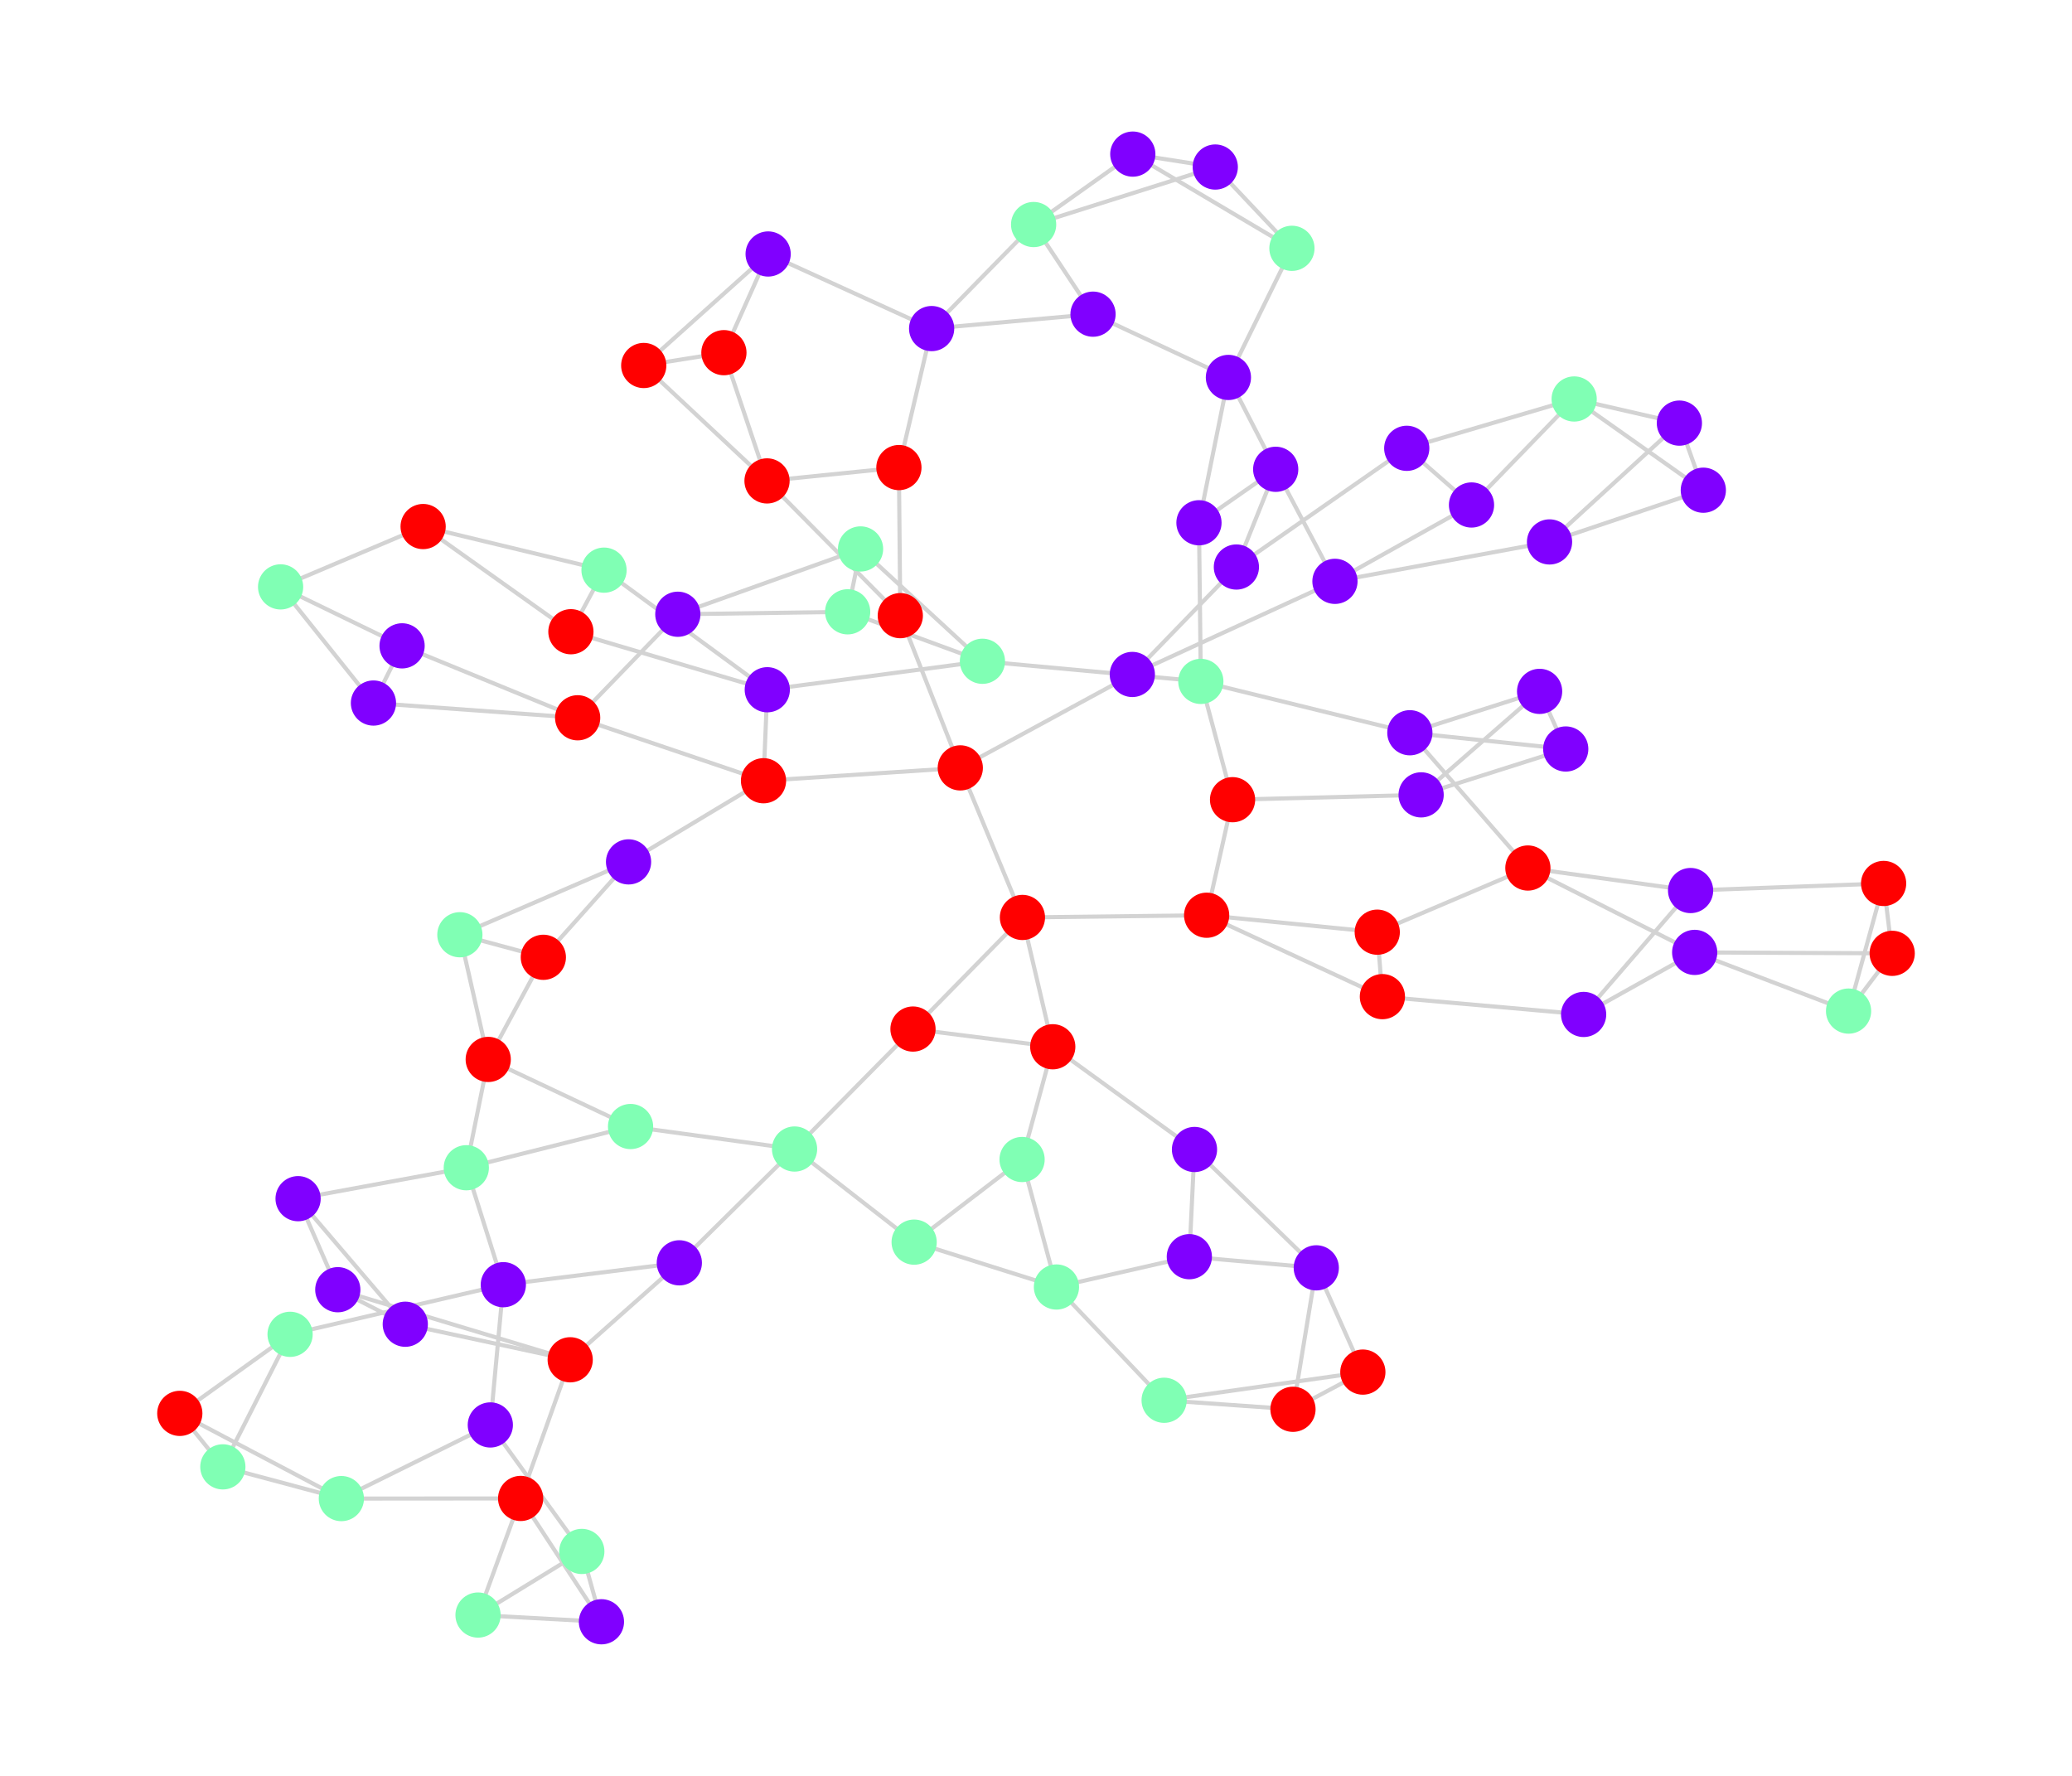 <?xml version="1.0" encoding="utf-8" standalone="no"?>
<!DOCTYPE svg PUBLIC "-//W3C//DTD SVG 1.1//EN"
  "http://www.w3.org/Graphics/SVG/1.1/DTD/svg11.dtd">
<svg xmlns:xlink="http://www.w3.org/1999/xlink" width="504pt" height="432pt" viewBox="0 0 504 432" xmlns="http://www.w3.org/2000/svg" version="1.1">
 <defs>
  <style type="text/css">*{stroke-linejoin: round; stroke-linecap: butt}</style>
 </defs>
 <g id="figure_1">
  <g id="patch_1">
   <path d="M 0 432 
L 504 432 
L 504 0 
L 0 0 
z
" style="fill: #ffffff"/>
  </g>
  <g id="axes_1">
   <g id="LineCollection_1">
    <path d="M 185.717 189.923 
L 233.585 186.796 
" clip-path="url(#p1ce486435d)" style="fill: none; stroke: #d3d3d3"/>
    <path d="M 185.717 189.923 
L 186.636 167.787 
" clip-path="url(#p1ce486435d)" style="fill: none; stroke: #d3d3d3"/>
    <path d="M 185.717 189.923 
L 140.511 174.607 
" clip-path="url(#p1ce486435d)" style="fill: none; stroke: #d3d3d3"/>
    <path d="M 185.717 189.923 
L 152.892 209.661 
" clip-path="url(#p1ce486435d)" style="fill: none; stroke: #d3d3d3"/>
    <path d="M 233.585 186.796 
L 248.699 223.177 
" clip-path="url(#p1ce486435d)" style="fill: none; stroke: #d3d3d3"/>
    <path d="M 233.585 186.796 
L 218.992 149.765 
" clip-path="url(#p1ce486435d)" style="fill: none; stroke: #d3d3d3"/>
    <path d="M 233.585 186.796 
L 275.43 164.069 
" clip-path="url(#p1ce486435d)" style="fill: none; stroke: #d3d3d3"/>
    <path d="M 186.636 167.787 
L 238.971 160.863 
" clip-path="url(#p1ce486435d)" style="fill: none; stroke: #d3d3d3"/>
    <path d="M 186.636 167.787 
L 146.925 138.694 
" clip-path="url(#p1ce486435d)" style="fill: none; stroke: #d3d3d3"/>
    <path d="M 186.636 167.787 
L 138.868 153.673 
" clip-path="url(#p1ce486435d)" style="fill: none; stroke: #d3d3d3"/>
    <path d="M 140.511 174.607 
L 164.877 149.421 
" clip-path="url(#p1ce486435d)" style="fill: none; stroke: #d3d3d3"/>
    <path d="M 140.511 174.607 
L 90.839 171.021 
" clip-path="url(#p1ce486435d)" style="fill: none; stroke: #d3d3d3"/>
    <path d="M 140.511 174.607 
L 97.804 157.109 
" clip-path="url(#p1ce486435d)" style="fill: none; stroke: #d3d3d3"/>
    <path d="M 152.892 209.661 
L 111.861 227.385 
" clip-path="url(#p1ce486435d)" style="fill: none; stroke: #d3d3d3"/>
    <path d="M 152.892 209.661 
L 132.164 232.872 
" clip-path="url(#p1ce486435d)" style="fill: none; stroke: #d3d3d3"/>
    <path d="M 248.699 223.177 
L 256.077 254.636 
" clip-path="url(#p1ce486435d)" style="fill: none; stroke: #d3d3d3"/>
    <path d="M 248.699 223.177 
L 222.079 250.326 
" clip-path="url(#p1ce486435d)" style="fill: none; stroke: #d3d3d3"/>
    <path d="M 248.699 223.177 
L 293.507 222.638 
" clip-path="url(#p1ce486435d)" style="fill: none; stroke: #d3d3d3"/>
    <path d="M 218.992 149.765 
L 186.573 116.987 
" clip-path="url(#p1ce486435d)" style="fill: none; stroke: #d3d3d3"/>
    <path d="M 218.992 149.765 
L 218.653 113.739 
" clip-path="url(#p1ce486435d)" style="fill: none; stroke: #d3d3d3"/>
    <path d="M 275.43 164.069 
L 300.743 137.933 
" clip-path="url(#p1ce486435d)" style="fill: none; stroke: #d3d3d3"/>
    <path d="M 275.43 164.069 
L 324.719 141.417 
" clip-path="url(#p1ce486435d)" style="fill: none; stroke: #d3d3d3"/>
    <path d="M 292.095 165.757 
L 238.971 160.863 
" clip-path="url(#p1ce486435d)" style="fill: none; stroke: #d3d3d3"/>
    <path d="M 292.095 165.757 
L 291.64 127.168 
" clip-path="url(#p1ce486435d)" style="fill: none; stroke: #d3d3d3"/>
    <path d="M 292.095 165.757 
L 299.809 194.534 
" clip-path="url(#p1ce486435d)" style="fill: none; stroke: #d3d3d3"/>
    <path d="M 292.095 165.757 
L 342.938 178.248 
" clip-path="url(#p1ce486435d)" style="fill: none; stroke: #d3d3d3"/>
    <path d="M 238.971 160.863 
L 206.186 148.83 
" clip-path="url(#p1ce486435d)" style="fill: none; stroke: #d3d3d3"/>
    <path d="M 238.971 160.863 
L 209.325 133.535 
" clip-path="url(#p1ce486435d)" style="fill: none; stroke: #d3d3d3"/>
    <path d="M 291.64 127.168 
L 310.306 114.161 
" clip-path="url(#p1ce486435d)" style="fill: none; stroke: #d3d3d3"/>
    <path d="M 291.64 127.168 
L 298.803 91.817 
" clip-path="url(#p1ce486435d)" style="fill: none; stroke: #d3d3d3"/>
    <path d="M 299.809 194.534 
L 293.507 222.638 
" clip-path="url(#p1ce486435d)" style="fill: none; stroke: #d3d3d3"/>
    <path d="M 299.809 194.534 
L 345.679 193.358 
" clip-path="url(#p1ce486435d)" style="fill: none; stroke: #d3d3d3"/>
    <path d="M 342.938 178.248 
L 374.499 168.185 
" clip-path="url(#p1ce486435d)" style="fill: none; stroke: #d3d3d3"/>
    <path d="M 342.938 178.248 
L 380.857 182.2 
" clip-path="url(#p1ce486435d)" style="fill: none; stroke: #d3d3d3"/>
    <path d="M 342.938 178.248 
L 371.649 211.154 
" clip-path="url(#p1ce486435d)" style="fill: none; stroke: #d3d3d3"/>
    <path d="M 256.077 254.636 
L 222.079 250.326 
" clip-path="url(#p1ce486435d)" style="fill: none; stroke: #d3d3d3"/>
    <path d="M 256.077 254.636 
L 248.615 282.059 
" clip-path="url(#p1ce486435d)" style="fill: none; stroke: #d3d3d3"/>
    <path d="M 256.077 254.636 
L 290.551 279.624 
" clip-path="url(#p1ce486435d)" style="fill: none; stroke: #d3d3d3"/>
    <path d="M 222.079 250.326 
L 193.271 279.511 
" clip-path="url(#p1ce486435d)" style="fill: none; stroke: #d3d3d3"/>
    <path d="M 293.507 222.638 
L 335.008 226.761 
" clip-path="url(#p1ce486435d)" style="fill: none; stroke: #d3d3d3"/>
    <path d="M 293.507 222.638 
L 336.258 242.442 
" clip-path="url(#p1ce486435d)" style="fill: none; stroke: #d3d3d3"/>
    <path d="M 206.186 148.83 
L 164.877 149.421 
" clip-path="url(#p1ce486435d)" style="fill: none; stroke: #d3d3d3"/>
    <path d="M 206.186 148.83 
L 209.325 133.535 
" clip-path="url(#p1ce486435d)" style="fill: none; stroke: #d3d3d3"/>
    <path d="M 209.325 133.535 
L 164.877 149.421 
" clip-path="url(#p1ce486435d)" style="fill: none; stroke: #d3d3d3"/>
    <path d="M 146.925 138.694 
L 102.923 128.088 
" clip-path="url(#p1ce486435d)" style="fill: none; stroke: #d3d3d3"/>
    <path d="M 146.925 138.694 
L 138.868 153.673 
" clip-path="url(#p1ce486435d)" style="fill: none; stroke: #d3d3d3"/>
    <path d="M 138.868 153.673 
L 102.923 128.088 
" clip-path="url(#p1ce486435d)" style="fill: none; stroke: #d3d3d3"/>
    <path d="M 90.839 171.021 
L 68.254 142.766 
" clip-path="url(#p1ce486435d)" style="fill: none; stroke: #d3d3d3"/>
    <path d="M 90.839 171.021 
L 97.804 157.109 
" clip-path="url(#p1ce486435d)" style="fill: none; stroke: #d3d3d3"/>
    <path d="M 97.804 157.109 
L 68.254 142.766 
" clip-path="url(#p1ce486435d)" style="fill: none; stroke: #d3d3d3"/>
    <path d="M 310.306 114.161 
L 298.803 91.817 
" clip-path="url(#p1ce486435d)" style="fill: none; stroke: #d3d3d3"/>
    <path d="M 310.306 114.161 
L 300.743 137.933 
" clip-path="url(#p1ce486435d)" style="fill: none; stroke: #d3d3d3"/>
    <path d="M 310.306 114.161 
L 324.719 141.417 
" clip-path="url(#p1ce486435d)" style="fill: none; stroke: #d3d3d3"/>
    <path d="M 298.803 91.817 
L 265.871 76.424 
" clip-path="url(#p1ce486435d)" style="fill: none; stroke: #d3d3d3"/>
    <path d="M 298.803 91.817 
L 314.253 60.405 
" clip-path="url(#p1ce486435d)" style="fill: none; stroke: #d3d3d3"/>
    <path d="M 300.743 137.933 
L 342.182 109.057 
" clip-path="url(#p1ce486435d)" style="fill: none; stroke: #d3d3d3"/>
    <path d="M 324.719 141.417 
L 357.934 122.843 
" clip-path="url(#p1ce486435d)" style="fill: none; stroke: #d3d3d3"/>
    <path d="M 324.719 141.417 
L 376.915 131.829 
" clip-path="url(#p1ce486435d)" style="fill: none; stroke: #d3d3d3"/>
    <path d="M 265.871 76.424 
L 226.613 79.93 
" clip-path="url(#p1ce486435d)" style="fill: none; stroke: #d3d3d3"/>
    <path d="M 265.871 76.424 
L 251.421 54.621 
" clip-path="url(#p1ce486435d)" style="fill: none; stroke: #d3d3d3"/>
    <path d="M 314.253 60.405 
L 295.606 40.631 
" clip-path="url(#p1ce486435d)" style="fill: none; stroke: #d3d3d3"/>
    <path d="M 314.253 60.405 
L 275.546 37.488 
" clip-path="url(#p1ce486435d)" style="fill: none; stroke: #d3d3d3"/>
    <path d="M 193.271 279.511 
L 153.38 274.037 
" clip-path="url(#p1ce486435d)" style="fill: none; stroke: #d3d3d3"/>
    <path d="M 193.271 279.511 
L 165.241 307.195 
" clip-path="url(#p1ce486435d)" style="fill: none; stroke: #d3d3d3"/>
    <path d="M 193.271 279.511 
L 222.361 302.162 
" clip-path="url(#p1ce486435d)" style="fill: none; stroke: #d3d3d3"/>
    <path d="M 153.38 274.037 
L 118.758 257.718 
" clip-path="url(#p1ce486435d)" style="fill: none; stroke: #d3d3d3"/>
    <path d="M 153.38 274.037 
L 113.425 284.064 
" clip-path="url(#p1ce486435d)" style="fill: none; stroke: #d3d3d3"/>
    <path d="M 165.241 307.195 
L 122.43 312.515 
" clip-path="url(#p1ce486435d)" style="fill: none; stroke: #d3d3d3"/>
    <path d="M 165.241 307.195 
L 138.696 330.782 
" clip-path="url(#p1ce486435d)" style="fill: none; stroke: #d3d3d3"/>
    <path d="M 222.361 302.162 
L 248.615 282.059 
" clip-path="url(#p1ce486435d)" style="fill: none; stroke: #d3d3d3"/>
    <path d="M 222.361 302.162 
L 256.975 313.074 
" clip-path="url(#p1ce486435d)" style="fill: none; stroke: #d3d3d3"/>
    <path d="M 248.615 282.059 
L 256.975 313.074 
" clip-path="url(#p1ce486435d)" style="fill: none; stroke: #d3d3d3"/>
    <path d="M 290.551 279.624 
L 320.176 308.415 
" clip-path="url(#p1ce486435d)" style="fill: none; stroke: #d3d3d3"/>
    <path d="M 290.551 279.624 
L 289.299 305.703 
" clip-path="url(#p1ce486435d)" style="fill: none; stroke: #d3d3d3"/>
    <path d="M 226.613 79.93 
L 251.421 54.621 
" clip-path="url(#p1ce486435d)" style="fill: none; stroke: #d3d3d3"/>
    <path d="M 226.613 79.93 
L 218.653 113.739 
" clip-path="url(#p1ce486435d)" style="fill: none; stroke: #d3d3d3"/>
    <path d="M 226.613 79.93 
L 186.845 61.784 
" clip-path="url(#p1ce486435d)" style="fill: none; stroke: #d3d3d3"/>
    <path d="M 251.421 54.621 
L 295.606 40.631 
" clip-path="url(#p1ce486435d)" style="fill: none; stroke: #d3d3d3"/>
    <path d="M 251.421 54.621 
L 275.546 37.488 
" clip-path="url(#p1ce486435d)" style="fill: none; stroke: #d3d3d3"/>
    <path d="M 218.653 113.739 
L 186.573 116.987 
" clip-path="url(#p1ce486435d)" style="fill: none; stroke: #d3d3d3"/>
    <path d="M 186.845 61.784 
L 176.086 85.791 
" clip-path="url(#p1ce486435d)" style="fill: none; stroke: #d3d3d3"/>
    <path d="M 186.845 61.784 
L 156.585 88.911 
" clip-path="url(#p1ce486435d)" style="fill: none; stroke: #d3d3d3"/>
    <path d="M 295.606 40.631 
L 275.546 37.488 
" clip-path="url(#p1ce486435d)" style="fill: none; stroke: #d3d3d3"/>
    <path d="M 335.008 226.761 
L 371.649 211.154 
" clip-path="url(#p1ce486435d)" style="fill: none; stroke: #d3d3d3"/>
    <path d="M 335.008 226.761 
L 336.258 242.442 
" clip-path="url(#p1ce486435d)" style="fill: none; stroke: #d3d3d3"/>
    <path d="M 336.258 242.442 
L 385.208 246.774 
" clip-path="url(#p1ce486435d)" style="fill: none; stroke: #d3d3d3"/>
    <path d="M 345.679 193.358 
L 374.499 168.185 
" clip-path="url(#p1ce486435d)" style="fill: none; stroke: #d3d3d3"/>
    <path d="M 345.679 193.358 
L 380.857 182.2 
" clip-path="url(#p1ce486435d)" style="fill: none; stroke: #d3d3d3"/>
    <path d="M 374.499 168.185 
L 380.857 182.2 
" clip-path="url(#p1ce486435d)" style="fill: none; stroke: #d3d3d3"/>
    <path d="M 371.649 211.154 
L 412.222 231.681 
" clip-path="url(#p1ce486435d)" style="fill: none; stroke: #d3d3d3"/>
    <path d="M 371.649 211.154 
L 411.224 216.632 
" clip-path="url(#p1ce486435d)" style="fill: none; stroke: #d3d3d3"/>
    <path d="M 102.923 128.088 
L 68.254 142.766 
" clip-path="url(#p1ce486435d)" style="fill: none; stroke: #d3d3d3"/>
    <path d="M 118.758 257.718 
L 113.425 284.064 
" clip-path="url(#p1ce486435d)" style="fill: none; stroke: #d3d3d3"/>
    <path d="M 118.758 257.718 
L 111.861 227.385 
" clip-path="url(#p1ce486435d)" style="fill: none; stroke: #d3d3d3"/>
    <path d="M 118.758 257.718 
L 132.164 232.872 
" clip-path="url(#p1ce486435d)" style="fill: none; stroke: #d3d3d3"/>
    <path d="M 113.425 284.064 
L 122.43 312.515 
" clip-path="url(#p1ce486435d)" style="fill: none; stroke: #d3d3d3"/>
    <path d="M 113.425 284.064 
L 72.509 291.59 
" clip-path="url(#p1ce486435d)" style="fill: none; stroke: #d3d3d3"/>
    <path d="M 111.861 227.385 
L 132.164 232.872 
" clip-path="url(#p1ce486435d)" style="fill: none; stroke: #d3d3d3"/>
    <path d="M 122.43 312.515 
L 119.268 346.632 
" clip-path="url(#p1ce486435d)" style="fill: none; stroke: #d3d3d3"/>
    <path d="M 122.43 312.515 
L 70.562 324.586 
" clip-path="url(#p1ce486435d)" style="fill: none; stroke: #d3d3d3"/>
    <path d="M 72.509 291.59 
L 82.166 313.734 
" clip-path="url(#p1ce486435d)" style="fill: none; stroke: #d3d3d3"/>
    <path d="M 72.509 291.59 
L 98.582 322.131 
" clip-path="url(#p1ce486435d)" style="fill: none; stroke: #d3d3d3"/>
    <path d="M 138.696 330.782 
L 126.641 364.511 
" clip-path="url(#p1ce486435d)" style="fill: none; stroke: #d3d3d3"/>
    <path d="M 138.696 330.782 
L 82.166 313.734 
" clip-path="url(#p1ce486435d)" style="fill: none; stroke: #d3d3d3"/>
    <path d="M 138.696 330.782 
L 98.582 322.131 
" clip-path="url(#p1ce486435d)" style="fill: none; stroke: #d3d3d3"/>
    <path d="M 119.268 346.632 
L 83.032 364.545 
" clip-path="url(#p1ce486435d)" style="fill: none; stroke: #d3d3d3"/>
    <path d="M 119.268 346.632 
L 141.523 377.402 
" clip-path="url(#p1ce486435d)" style="fill: none; stroke: #d3d3d3"/>
    <path d="M 70.562 324.586 
L 43.736 343.818 
" clip-path="url(#p1ce486435d)" style="fill: none; stroke: #d3d3d3"/>
    <path d="M 70.562 324.586 
L 54.207 356.827 
" clip-path="url(#p1ce486435d)" style="fill: none; stroke: #d3d3d3"/>
    <path d="M 126.641 364.511 
L 83.032 364.545 
" clip-path="url(#p1ce486435d)" style="fill: none; stroke: #d3d3d3"/>
    <path d="M 126.641 364.511 
L 116.278 392.876 
" clip-path="url(#p1ce486435d)" style="fill: none; stroke: #d3d3d3"/>
    <path d="M 126.641 364.511 
L 146.297 394.512 
" clip-path="url(#p1ce486435d)" style="fill: none; stroke: #d3d3d3"/>
    <path d="M 82.166 313.734 
L 98.582 322.131 
" clip-path="url(#p1ce486435d)" style="fill: none; stroke: #d3d3d3"/>
    <path d="M 83.032 364.545 
L 43.736 343.818 
" clip-path="url(#p1ce486435d)" style="fill: none; stroke: #d3d3d3"/>
    <path d="M 83.032 364.545 
L 54.207 356.827 
" clip-path="url(#p1ce486435d)" style="fill: none; stroke: #d3d3d3"/>
    <path d="M 116.278 392.876 
L 141.523 377.402 
" clip-path="url(#p1ce486435d)" style="fill: none; stroke: #d3d3d3"/>
    <path d="M 116.278 392.876 
L 146.297 394.512 
" clip-path="url(#p1ce486435d)" style="fill: none; stroke: #d3d3d3"/>
    <path d="M 146.297 394.512 
L 141.523 377.402 
" clip-path="url(#p1ce486435d)" style="fill: none; stroke: #d3d3d3"/>
    <path d="M 43.736 343.818 
L 54.207 356.827 
" clip-path="url(#p1ce486435d)" style="fill: none; stroke: #d3d3d3"/>
    <path d="M 186.573 116.987 
L 176.086 85.791 
" clip-path="url(#p1ce486435d)" style="fill: none; stroke: #d3d3d3"/>
    <path d="M 186.573 116.987 
L 156.585 88.911 
" clip-path="url(#p1ce486435d)" style="fill: none; stroke: #d3d3d3"/>
    <path d="M 176.086 85.791 
L 156.585 88.911 
" clip-path="url(#p1ce486435d)" style="fill: none; stroke: #d3d3d3"/>
    <path d="M 412.222 231.681 
L 385.208 246.774 
" clip-path="url(#p1ce486435d)" style="fill: none; stroke: #d3d3d3"/>
    <path d="M 412.222 231.681 
L 449.65 245.957 
" clip-path="url(#p1ce486435d)" style="fill: none; stroke: #d3d3d3"/>
    <path d="M 412.222 231.681 
L 460.264 231.909 
" clip-path="url(#p1ce486435d)" style="fill: none; stroke: #d3d3d3"/>
    <path d="M 411.224 216.632 
L 385.208 246.774 
" clip-path="url(#p1ce486435d)" style="fill: none; stroke: #d3d3d3"/>
    <path d="M 411.224 216.632 
L 458.177 214.91 
" clip-path="url(#p1ce486435d)" style="fill: none; stroke: #d3d3d3"/>
    <path d="M 256.975 313.074 
L 289.299 305.703 
" clip-path="url(#p1ce486435d)" style="fill: none; stroke: #d3d3d3"/>
    <path d="M 256.975 313.074 
L 283.169 340.63 
" clip-path="url(#p1ce486435d)" style="fill: none; stroke: #d3d3d3"/>
    <path d="M 289.299 305.703 
L 320.176 308.415 
" clip-path="url(#p1ce486435d)" style="fill: none; stroke: #d3d3d3"/>
    <path d="M 283.169 340.63 
L 314.508 342.824 
" clip-path="url(#p1ce486435d)" style="fill: none; stroke: #d3d3d3"/>
    <path d="M 283.169 340.63 
L 331.504 333.775 
" clip-path="url(#p1ce486435d)" style="fill: none; stroke: #d3d3d3"/>
    <path d="M 320.176 308.415 
L 314.508 342.824 
" clip-path="url(#p1ce486435d)" style="fill: none; stroke: #d3d3d3"/>
    <path d="M 320.176 308.415 
L 331.504 333.775 
" clip-path="url(#p1ce486435d)" style="fill: none; stroke: #d3d3d3"/>
    <path d="M 314.508 342.824 
L 331.504 333.775 
" clip-path="url(#p1ce486435d)" style="fill: none; stroke: #d3d3d3"/>
    <path d="M 449.65 245.957 
L 458.177 214.91 
" clip-path="url(#p1ce486435d)" style="fill: none; stroke: #d3d3d3"/>
    <path d="M 449.65 245.957 
L 460.264 231.909 
" clip-path="url(#p1ce486435d)" style="fill: none; stroke: #d3d3d3"/>
    <path d="M 460.264 231.909 
L 458.177 214.91 
" clip-path="url(#p1ce486435d)" style="fill: none; stroke: #d3d3d3"/>
    <path d="M 342.182 109.057 
L 382.907 97.057 
" clip-path="url(#p1ce486435d)" style="fill: none; stroke: #d3d3d3"/>
    <path d="M 342.182 109.057 
L 357.934 122.843 
" clip-path="url(#p1ce486435d)" style="fill: none; stroke: #d3d3d3"/>
    <path d="M 357.934 122.843 
L 382.907 97.057 
" clip-path="url(#p1ce486435d)" style="fill: none; stroke: #d3d3d3"/>
    <path d="M 376.915 131.829 
L 414.321 119.248 
" clip-path="url(#p1ce486435d)" style="fill: none; stroke: #d3d3d3"/>
    <path d="M 376.915 131.829 
L 408.499 102.927 
" clip-path="url(#p1ce486435d)" style="fill: none; stroke: #d3d3d3"/>
    <path d="M 382.907 97.057 
L 414.321 119.248 
" clip-path="url(#p1ce486435d)" style="fill: none; stroke: #d3d3d3"/>
    <path d="M 382.907 97.057 
L 408.499 102.927 
" clip-path="url(#p1ce486435d)" style="fill: none; stroke: #d3d3d3"/>
    <path d="M 414.321 119.248 
L 408.499 102.927 
" clip-path="url(#p1ce486435d)" style="fill: none; stroke: #d3d3d3"/>
   </g>
   <g id="PathCollection_1">
    <defs>
     <path id="C0_0_993c36f910" d="M 0 5 
C 1.326 5 2.598 4.473 3.536 3.536 
C 4.473 2.598 5 1.326 5 -0 
C 5 -1.326 4.473 -2.598 3.536 -3.536 
C 2.598 -4.473 1.326 -5 0 -5 
C -1.326 -5 -2.598 -4.473 -3.536 -3.536 
C -4.473 -2.598 -5 -1.326 -5 0 
C -5 1.326 -4.473 2.598 -3.536 3.536 
C -2.598 4.473 -1.326 5 0 5 
z
"/>
    </defs>
    <g clip-path="url(#p1ce486435d)">
     <use xlink:href="#C0_0_993c36f910" x="185.717" y="189.923" style="fill: #ff0000; stroke: #ff0000"/>
    </g>
    <g clip-path="url(#p1ce486435d)">
     <use xlink:href="#C0_0_993c36f910" x="233.585" y="186.796" style="fill: #ff0000; stroke: #ff0000"/>
    </g>
    <g clip-path="url(#p1ce486435d)">
     <use xlink:href="#C0_0_993c36f910" x="186.636" y="167.787" style="fill: #8000ff; stroke: #8000ff"/>
    </g>
    <g clip-path="url(#p1ce486435d)">
     <use xlink:href="#C0_0_993c36f910" x="140.511" y="174.607" style="fill: #ff0000; stroke: #ff0000"/>
    </g>
    <g clip-path="url(#p1ce486435d)">
     <use xlink:href="#C0_0_993c36f910" x="152.892" y="209.661" style="fill: #8000ff; stroke: #8000ff"/>
    </g>
    <g clip-path="url(#p1ce486435d)">
     <use xlink:href="#C0_0_993c36f910" x="248.699" y="223.177" style="fill: #ff0000; stroke: #ff0000"/>
    </g>
    <g clip-path="url(#p1ce486435d)">
     <use xlink:href="#C0_0_993c36f910" x="218.992" y="149.765" style="fill: #ff0000; stroke: #ff0000"/>
    </g>
    <g clip-path="url(#p1ce486435d)">
     <use xlink:href="#C0_0_993c36f910" x="275.43" y="164.069" style="fill: #8000ff; stroke: #8000ff"/>
    </g>
    <g clip-path="url(#p1ce486435d)">
     <use xlink:href="#C0_0_993c36f910" x="292.095" y="165.757" style="fill: #80ffb4; stroke: #80ffb4"/>
    </g>
    <g clip-path="url(#p1ce486435d)">
     <use xlink:href="#C0_0_993c36f910" x="238.971" y="160.863" style="fill: #80ffb4; stroke: #80ffb4"/>
    </g>
    <g clip-path="url(#p1ce486435d)">
     <use xlink:href="#C0_0_993c36f910" x="291.64" y="127.168" style="fill: #8000ff; stroke: #8000ff"/>
    </g>
    <g clip-path="url(#p1ce486435d)">
     <use xlink:href="#C0_0_993c36f910" x="299.809" y="194.534" style="fill: #ff0000; stroke: #ff0000"/>
    </g>
    <g clip-path="url(#p1ce486435d)">
     <use xlink:href="#C0_0_993c36f910" x="342.938" y="178.248" style="fill: #8000ff; stroke: #8000ff"/>
    </g>
    <g clip-path="url(#p1ce486435d)">
     <use xlink:href="#C0_0_993c36f910" x="256.077" y="254.636" style="fill: #ff0000; stroke: #ff0000"/>
    </g>
    <g clip-path="url(#p1ce486435d)">
     <use xlink:href="#C0_0_993c36f910" x="222.079" y="250.326" style="fill: #ff0000; stroke: #ff0000"/>
    </g>
    <g clip-path="url(#p1ce486435d)">
     <use xlink:href="#C0_0_993c36f910" x="293.507" y="222.638" style="fill: #ff0000; stroke: #ff0000"/>
    </g>
    <g clip-path="url(#p1ce486435d)">
     <use xlink:href="#C0_0_993c36f910" x="206.186" y="148.83" style="fill: #80ffb4; stroke: #80ffb4"/>
    </g>
    <g clip-path="url(#p1ce486435d)">
     <use xlink:href="#C0_0_993c36f910" x="209.325" y="133.535" style="fill: #80ffb4; stroke: #80ffb4"/>
    </g>
    <g clip-path="url(#p1ce486435d)">
     <use xlink:href="#C0_0_993c36f910" x="146.925" y="138.694" style="fill: #80ffb4; stroke: #80ffb4"/>
    </g>
    <g clip-path="url(#p1ce486435d)">
     <use xlink:href="#C0_0_993c36f910" x="138.868" y="153.673" style="fill: #ff0000; stroke: #ff0000"/>
    </g>
    <g clip-path="url(#p1ce486435d)">
     <use xlink:href="#C0_0_993c36f910" x="164.877" y="149.421" style="fill: #8000ff; stroke: #8000ff"/>
    </g>
    <g clip-path="url(#p1ce486435d)">
     <use xlink:href="#C0_0_993c36f910" x="90.839" y="171.021" style="fill: #8000ff; stroke: #8000ff"/>
    </g>
    <g clip-path="url(#p1ce486435d)">
     <use xlink:href="#C0_0_993c36f910" x="97.804" y="157.109" style="fill: #8000ff; stroke: #8000ff"/>
    </g>
    <g clip-path="url(#p1ce486435d)">
     <use xlink:href="#C0_0_993c36f910" x="310.306" y="114.161" style="fill: #8000ff; stroke: #8000ff"/>
    </g>
    <g clip-path="url(#p1ce486435d)">
     <use xlink:href="#C0_0_993c36f910" x="298.803" y="91.817" style="fill: #8000ff; stroke: #8000ff"/>
    </g>
    <g clip-path="url(#p1ce486435d)">
     <use xlink:href="#C0_0_993c36f910" x="300.743" y="137.933" style="fill: #8000ff; stroke: #8000ff"/>
    </g>
    <g clip-path="url(#p1ce486435d)">
     <use xlink:href="#C0_0_993c36f910" x="324.719" y="141.417" style="fill: #8000ff; stroke: #8000ff"/>
    </g>
    <g clip-path="url(#p1ce486435d)">
     <use xlink:href="#C0_0_993c36f910" x="265.871" y="76.424" style="fill: #8000ff; stroke: #8000ff"/>
    </g>
    <g clip-path="url(#p1ce486435d)">
     <use xlink:href="#C0_0_993c36f910" x="314.253" y="60.405" style="fill: #80ffb4; stroke: #80ffb4"/>
    </g>
    <g clip-path="url(#p1ce486435d)">
     <use xlink:href="#C0_0_993c36f910" x="193.271" y="279.511" style="fill: #80ffb4; stroke: #80ffb4"/>
    </g>
    <g clip-path="url(#p1ce486435d)">
     <use xlink:href="#C0_0_993c36f910" x="153.38" y="274.037" style="fill: #80ffb4; stroke: #80ffb4"/>
    </g>
    <g clip-path="url(#p1ce486435d)">
     <use xlink:href="#C0_0_993c36f910" x="165.241" y="307.195" style="fill: #8000ff; stroke: #8000ff"/>
    </g>
    <g clip-path="url(#p1ce486435d)">
     <use xlink:href="#C0_0_993c36f910" x="222.361" y="302.162" style="fill: #80ffb4; stroke: #80ffb4"/>
    </g>
    <g clip-path="url(#p1ce486435d)">
     <use xlink:href="#C0_0_993c36f910" x="248.615" y="282.059" style="fill: #80ffb4; stroke: #80ffb4"/>
    </g>
    <g clip-path="url(#p1ce486435d)">
     <use xlink:href="#C0_0_993c36f910" x="290.551" y="279.624" style="fill: #8000ff; stroke: #8000ff"/>
    </g>
    <g clip-path="url(#p1ce486435d)">
     <use xlink:href="#C0_0_993c36f910" x="226.613" y="79.93" style="fill: #8000ff; stroke: #8000ff"/>
    </g>
    <g clip-path="url(#p1ce486435d)">
     <use xlink:href="#C0_0_993c36f910" x="251.421" y="54.621" style="fill: #80ffb4; stroke: #80ffb4"/>
    </g>
    <g clip-path="url(#p1ce486435d)">
     <use xlink:href="#C0_0_993c36f910" x="218.653" y="113.739" style="fill: #ff0000; stroke: #ff0000"/>
    </g>
    <g clip-path="url(#p1ce486435d)">
     <use xlink:href="#C0_0_993c36f910" x="186.845" y="61.784" style="fill: #8000ff; stroke: #8000ff"/>
    </g>
    <g clip-path="url(#p1ce486435d)">
     <use xlink:href="#C0_0_993c36f910" x="295.606" y="40.631" style="fill: #8000ff; stroke: #8000ff"/>
    </g>
    <g clip-path="url(#p1ce486435d)">
     <use xlink:href="#C0_0_993c36f910" x="275.546" y="37.488" style="fill: #8000ff; stroke: #8000ff"/>
    </g>
    <g clip-path="url(#p1ce486435d)">
     <use xlink:href="#C0_0_993c36f910" x="335.008" y="226.761" style="fill: #ff0000; stroke: #ff0000"/>
    </g>
    <g clip-path="url(#p1ce486435d)">
     <use xlink:href="#C0_0_993c36f910" x="336.258" y="242.442" style="fill: #ff0000; stroke: #ff0000"/>
    </g>
    <g clip-path="url(#p1ce486435d)">
     <use xlink:href="#C0_0_993c36f910" x="345.679" y="193.358" style="fill: #8000ff; stroke: #8000ff"/>
    </g>
    <g clip-path="url(#p1ce486435d)">
     <use xlink:href="#C0_0_993c36f910" x="374.499" y="168.185" style="fill: #8000ff; stroke: #8000ff"/>
    </g>
    <g clip-path="url(#p1ce486435d)">
     <use xlink:href="#C0_0_993c36f910" x="380.857" y="182.2" style="fill: #8000ff; stroke: #8000ff"/>
    </g>
    <g clip-path="url(#p1ce486435d)">
     <use xlink:href="#C0_0_993c36f910" x="371.649" y="211.154" style="fill: #ff0000; stroke: #ff0000"/>
    </g>
    <g clip-path="url(#p1ce486435d)">
     <use xlink:href="#C0_0_993c36f910" x="102.923" y="128.088" style="fill: #ff0000; stroke: #ff0000"/>
    </g>
    <g clip-path="url(#p1ce486435d)">
     <use xlink:href="#C0_0_993c36f910" x="68.254" y="142.766" style="fill: #80ffb4; stroke: #80ffb4"/>
    </g>
    <g clip-path="url(#p1ce486435d)">
     <use xlink:href="#C0_0_993c36f910" x="118.758" y="257.718" style="fill: #ff0000; stroke: #ff0000"/>
    </g>
    <g clip-path="url(#p1ce486435d)">
     <use xlink:href="#C0_0_993c36f910" x="113.425" y="284.064" style="fill: #80ffb4; stroke: #80ffb4"/>
    </g>
    <g clip-path="url(#p1ce486435d)">
     <use xlink:href="#C0_0_993c36f910" x="111.861" y="227.385" style="fill: #80ffb4; stroke: #80ffb4"/>
    </g>
    <g clip-path="url(#p1ce486435d)">
     <use xlink:href="#C0_0_993c36f910" x="132.164" y="232.872" style="fill: #ff0000; stroke: #ff0000"/>
    </g>
    <g clip-path="url(#p1ce486435d)">
     <use xlink:href="#C0_0_993c36f910" x="122.43" y="312.515" style="fill: #8000ff; stroke: #8000ff"/>
    </g>
    <g clip-path="url(#p1ce486435d)">
     <use xlink:href="#C0_0_993c36f910" x="72.509" y="291.59" style="fill: #8000ff; stroke: #8000ff"/>
    </g>
    <g clip-path="url(#p1ce486435d)">
     <use xlink:href="#C0_0_993c36f910" x="138.696" y="330.782" style="fill: #ff0000; stroke: #ff0000"/>
    </g>
    <g clip-path="url(#p1ce486435d)">
     <use xlink:href="#C0_0_993c36f910" x="119.268" y="346.632" style="fill: #8000ff; stroke: #8000ff"/>
    </g>
    <g clip-path="url(#p1ce486435d)">
     <use xlink:href="#C0_0_993c36f910" x="70.562" y="324.586" style="fill: #80ffb4; stroke: #80ffb4"/>
    </g>
    <g clip-path="url(#p1ce486435d)">
     <use xlink:href="#C0_0_993c36f910" x="126.641" y="364.511" style="fill: #ff0000; stroke: #ff0000"/>
    </g>
    <g clip-path="url(#p1ce486435d)">
     <use xlink:href="#C0_0_993c36f910" x="82.166" y="313.734" style="fill: #8000ff; stroke: #8000ff"/>
    </g>
    <g clip-path="url(#p1ce486435d)">
     <use xlink:href="#C0_0_993c36f910" x="98.582" y="322.131" style="fill: #8000ff; stroke: #8000ff"/>
    </g>
    <g clip-path="url(#p1ce486435d)">
     <use xlink:href="#C0_0_993c36f910" x="83.032" y="364.545" style="fill: #80ffb4; stroke: #80ffb4"/>
    </g>
    <g clip-path="url(#p1ce486435d)">
     <use xlink:href="#C0_0_993c36f910" x="116.278" y="392.876" style="fill: #80ffb4; stroke: #80ffb4"/>
    </g>
    <g clip-path="url(#p1ce486435d)">
     <use xlink:href="#C0_0_993c36f910" x="146.297" y="394.512" style="fill: #8000ff; stroke: #8000ff"/>
    </g>
    <g clip-path="url(#p1ce486435d)">
     <use xlink:href="#C0_0_993c36f910" x="43.736" y="343.818" style="fill: #ff0000; stroke: #ff0000"/>
    </g>
    <g clip-path="url(#p1ce486435d)">
     <use xlink:href="#C0_0_993c36f910" x="54.207" y="356.827" style="fill: #80ffb4; stroke: #80ffb4"/>
    </g>
    <g clip-path="url(#p1ce486435d)">
     <use xlink:href="#C0_0_993c36f910" x="141.523" y="377.402" style="fill: #80ffb4; stroke: #80ffb4"/>
    </g>
    <g clip-path="url(#p1ce486435d)">
     <use xlink:href="#C0_0_993c36f910" x="186.573" y="116.987" style="fill: #ff0000; stroke: #ff0000"/>
    </g>
    <g clip-path="url(#p1ce486435d)">
     <use xlink:href="#C0_0_993c36f910" x="176.086" y="85.791" style="fill: #ff0000; stroke: #ff0000"/>
    </g>
    <g clip-path="url(#p1ce486435d)">
     <use xlink:href="#C0_0_993c36f910" x="156.585" y="88.911" style="fill: #ff0000; stroke: #ff0000"/>
    </g>
    <g clip-path="url(#p1ce486435d)">
     <use xlink:href="#C0_0_993c36f910" x="412.222" y="231.681" style="fill: #8000ff; stroke: #8000ff"/>
    </g>
    <g clip-path="url(#p1ce486435d)">
     <use xlink:href="#C0_0_993c36f910" x="411.224" y="216.632" style="fill: #8000ff; stroke: #8000ff"/>
    </g>
    <g clip-path="url(#p1ce486435d)">
     <use xlink:href="#C0_0_993c36f910" x="385.208" y="246.774" style="fill: #8000ff; stroke: #8000ff"/>
    </g>
    <g clip-path="url(#p1ce486435d)">
     <use xlink:href="#C0_0_993c36f910" x="256.975" y="313.074" style="fill: #80ffb4; stroke: #80ffb4"/>
    </g>
    <g clip-path="url(#p1ce486435d)">
     <use xlink:href="#C0_0_993c36f910" x="289.299" y="305.703" style="fill: #8000ff; stroke: #8000ff"/>
    </g>
    <g clip-path="url(#p1ce486435d)">
     <use xlink:href="#C0_0_993c36f910" x="283.169" y="340.63" style="fill: #80ffb4; stroke: #80ffb4"/>
    </g>
    <g clip-path="url(#p1ce486435d)">
     <use xlink:href="#C0_0_993c36f910" x="320.176" y="308.415" style="fill: #8000ff; stroke: #8000ff"/>
    </g>
    <g clip-path="url(#p1ce486435d)">
     <use xlink:href="#C0_0_993c36f910" x="314.508" y="342.824" style="fill: #ff0000; stroke: #ff0000"/>
    </g>
    <g clip-path="url(#p1ce486435d)">
     <use xlink:href="#C0_0_993c36f910" x="331.504" y="333.775" style="fill: #ff0000; stroke: #ff0000"/>
    </g>
    <g clip-path="url(#p1ce486435d)">
     <use xlink:href="#C0_0_993c36f910" x="449.65" y="245.957" style="fill: #80ffb4; stroke: #80ffb4"/>
    </g>
    <g clip-path="url(#p1ce486435d)">
     <use xlink:href="#C0_0_993c36f910" x="460.264" y="231.909" style="fill: #ff0000; stroke: #ff0000"/>
    </g>
    <g clip-path="url(#p1ce486435d)">
     <use xlink:href="#C0_0_993c36f910" x="458.177" y="214.91" style="fill: #ff0000; stroke: #ff0000"/>
    </g>
    <g clip-path="url(#p1ce486435d)">
     <use xlink:href="#C0_0_993c36f910" x="342.182" y="109.057" style="fill: #8000ff; stroke: #8000ff"/>
    </g>
    <g clip-path="url(#p1ce486435d)">
     <use xlink:href="#C0_0_993c36f910" x="357.934" y="122.843" style="fill: #8000ff; stroke: #8000ff"/>
    </g>
    <g clip-path="url(#p1ce486435d)">
     <use xlink:href="#C0_0_993c36f910" x="376.915" y="131.829" style="fill: #8000ff; stroke: #8000ff"/>
    </g>
    <g clip-path="url(#p1ce486435d)">
     <use xlink:href="#C0_0_993c36f910" x="382.907" y="97.057" style="fill: #80ffb4; stroke: #80ffb4"/>
    </g>
    <g clip-path="url(#p1ce486435d)">
     <use xlink:href="#C0_0_993c36f910" x="414.321" y="119.248" style="fill: #8000ff; stroke: #8000ff"/>
    </g>
    <g clip-path="url(#p1ce486435d)">
     <use xlink:href="#C0_0_993c36f910" x="408.499" y="102.927" style="fill: #8000ff; stroke: #8000ff"/>
    </g>
   </g>
   <g id="text_1">
    <!-- Colored Graph - mug88_1.col -->
    <g transform="translate(164.227 -6) scale(0.12 -0.12)">
     <defs>
      <path id="DejaVuSans-43" d="M 4122 4306 
L 4122 3641 
Q 3803 3938 3442 4084 
Q 3081 4231 2675 4231 
Q 1875 4231 1450 3742 
Q 1025 3253 1025 2328 
Q 1025 1406 1450 917 
Q 1875 428 2675 428 
Q 3081 428 3442 575 
Q 3803 722 4122 1019 
L 4122 359 
Q 3791 134 3420 21 
Q 3050 -91 2638 -91 
Q 1578 -91 968 557 
Q 359 1206 359 2328 
Q 359 3453 968 4101 
Q 1578 4750 2638 4750 
Q 3056 4750 3426 4639 
Q 3797 4528 4122 4306 
z
" transform="scale(0.016)"/>
      <path id="DejaVuSans-6f" d="M 1959 3097 
Q 1497 3097 1228 2736 
Q 959 2375 959 1747 
Q 959 1119 1226 758 
Q 1494 397 1959 397 
Q 2419 397 2687 759 
Q 2956 1122 2956 1747 
Q 2956 2369 2687 2733 
Q 2419 3097 1959 3097 
z
M 1959 3584 
Q 2709 3584 3137 3096 
Q 3566 2609 3566 1747 
Q 3566 888 3137 398 
Q 2709 -91 1959 -91 
Q 1206 -91 779 398 
Q 353 888 353 1747 
Q 353 2609 779 3096 
Q 1206 3584 1959 3584 
z
" transform="scale(0.016)"/>
      <path id="DejaVuSans-6c" d="M 603 4863 
L 1178 4863 
L 1178 0 
L 603 0 
L 603 4863 
z
" transform="scale(0.016)"/>
      <path id="DejaVuSans-72" d="M 2631 2963 
Q 2534 3019 2420 3045 
Q 2306 3072 2169 3072 
Q 1681 3072 1420 2755 
Q 1159 2438 1159 1844 
L 1159 0 
L 581 0 
L 581 3500 
L 1159 3500 
L 1159 2956 
Q 1341 3275 1631 3429 
Q 1922 3584 2338 3584 
Q 2397 3584 2469 3576 
Q 2541 3569 2628 3553 
L 2631 2963 
z
" transform="scale(0.016)"/>
      <path id="DejaVuSans-65" d="M 3597 1894 
L 3597 1613 
L 953 1613 
Q 991 1019 1311 708 
Q 1631 397 2203 397 
Q 2534 397 2845 478 
Q 3156 559 3463 722 
L 3463 178 
Q 3153 47 2828 -22 
Q 2503 -91 2169 -91 
Q 1331 -91 842 396 
Q 353 884 353 1716 
Q 353 2575 817 3079 
Q 1281 3584 2069 3584 
Q 2775 3584 3186 3129 
Q 3597 2675 3597 1894 
z
M 3022 2063 
Q 3016 2534 2758 2815 
Q 2500 3097 2075 3097 
Q 1594 3097 1305 2825 
Q 1016 2553 972 2059 
L 3022 2063 
z
" transform="scale(0.016)"/>
      <path id="DejaVuSans-64" d="M 2906 2969 
L 2906 4863 
L 3481 4863 
L 3481 0 
L 2906 0 
L 2906 525 
Q 2725 213 2448 61 
Q 2172 -91 1784 -91 
Q 1150 -91 751 415 
Q 353 922 353 1747 
Q 353 2572 751 3078 
Q 1150 3584 1784 3584 
Q 2172 3584 2448 3432 
Q 2725 3281 2906 2969 
z
M 947 1747 
Q 947 1113 1208 752 
Q 1469 391 1925 391 
Q 2381 391 2643 752 
Q 2906 1113 2906 1747 
Q 2906 2381 2643 2742 
Q 2381 3103 1925 3103 
Q 1469 3103 1208 2742 
Q 947 2381 947 1747 
z
" transform="scale(0.016)"/>
      <path id="DejaVuSans-20" transform="scale(0.016)"/>
      <path id="DejaVuSans-47" d="M 3809 666 
L 3809 1919 
L 2778 1919 
L 2778 2438 
L 4434 2438 
L 4434 434 
Q 4069 175 3628 42 
Q 3188 -91 2688 -91 
Q 1594 -91 976 548 
Q 359 1188 359 2328 
Q 359 3472 976 4111 
Q 1594 4750 2688 4750 
Q 3144 4750 3555 4637 
Q 3966 4525 4313 4306 
L 4313 3634 
Q 3963 3931 3569 4081 
Q 3175 4231 2741 4231 
Q 1884 4231 1454 3753 
Q 1025 3275 1025 2328 
Q 1025 1384 1454 906 
Q 1884 428 2741 428 
Q 3075 428 3337 486 
Q 3600 544 3809 666 
z
" transform="scale(0.016)"/>
      <path id="DejaVuSans-61" d="M 2194 1759 
Q 1497 1759 1228 1600 
Q 959 1441 959 1056 
Q 959 750 1161 570 
Q 1363 391 1709 391 
Q 2188 391 2477 730 
Q 2766 1069 2766 1631 
L 2766 1759 
L 2194 1759 
z
M 3341 1997 
L 3341 0 
L 2766 0 
L 2766 531 
Q 2569 213 2275 61 
Q 1981 -91 1556 -91 
Q 1019 -91 701 211 
Q 384 513 384 1019 
Q 384 1609 779 1909 
Q 1175 2209 1959 2209 
L 2766 2209 
L 2766 2266 
Q 2766 2663 2505 2880 
Q 2244 3097 1772 3097 
Q 1472 3097 1187 3025 
Q 903 2953 641 2809 
L 641 3341 
Q 956 3463 1253 3523 
Q 1550 3584 1831 3584 
Q 2591 3584 2966 3190 
Q 3341 2797 3341 1997 
z
" transform="scale(0.016)"/>
      <path id="DejaVuSans-70" d="M 1159 525 
L 1159 -1331 
L 581 -1331 
L 581 3500 
L 1159 3500 
L 1159 2969 
Q 1341 3281 1617 3432 
Q 1894 3584 2278 3584 
Q 2916 3584 3314 3078 
Q 3713 2572 3713 1747 
Q 3713 922 3314 415 
Q 2916 -91 2278 -91 
Q 1894 -91 1617 61 
Q 1341 213 1159 525 
z
M 3116 1747 
Q 3116 2381 2855 2742 
Q 2594 3103 2138 3103 
Q 1681 3103 1420 2742 
Q 1159 2381 1159 1747 
Q 1159 1113 1420 752 
Q 1681 391 2138 391 
Q 2594 391 2855 752 
Q 3116 1113 3116 1747 
z
" transform="scale(0.016)"/>
      <path id="DejaVuSans-68" d="M 3513 2113 
L 3513 0 
L 2938 0 
L 2938 2094 
Q 2938 2591 2744 2837 
Q 2550 3084 2163 3084 
Q 1697 3084 1428 2787 
Q 1159 2491 1159 1978 
L 1159 0 
L 581 0 
L 581 4863 
L 1159 4863 
L 1159 2956 
Q 1366 3272 1645 3428 
Q 1925 3584 2291 3584 
Q 2894 3584 3203 3211 
Q 3513 2838 3513 2113 
z
" transform="scale(0.016)"/>
      <path id="DejaVuSans-2d" d="M 313 2009 
L 1997 2009 
L 1997 1497 
L 313 1497 
L 313 2009 
z
" transform="scale(0.016)"/>
      <path id="DejaVuSans-6d" d="M 3328 2828 
Q 3544 3216 3844 3400 
Q 4144 3584 4550 3584 
Q 5097 3584 5394 3201 
Q 5691 2819 5691 2113 
L 5691 0 
L 5113 0 
L 5113 2094 
Q 5113 2597 4934 2840 
Q 4756 3084 4391 3084 
Q 3944 3084 3684 2787 
Q 3425 2491 3425 1978 
L 3425 0 
L 2847 0 
L 2847 2094 
Q 2847 2600 2669 2842 
Q 2491 3084 2119 3084 
Q 1678 3084 1418 2786 
Q 1159 2488 1159 1978 
L 1159 0 
L 581 0 
L 581 3500 
L 1159 3500 
L 1159 2956 
Q 1356 3278 1631 3431 
Q 1906 3584 2284 3584 
Q 2666 3584 2933 3390 
Q 3200 3197 3328 2828 
z
" transform="scale(0.016)"/>
      <path id="DejaVuSans-75" d="M 544 1381 
L 544 3500 
L 1119 3500 
L 1119 1403 
Q 1119 906 1312 657 
Q 1506 409 1894 409 
Q 2359 409 2629 706 
Q 2900 1003 2900 1516 
L 2900 3500 
L 3475 3500 
L 3475 0 
L 2900 0 
L 2900 538 
Q 2691 219 2414 64 
Q 2138 -91 1772 -91 
Q 1169 -91 856 284 
Q 544 659 544 1381 
z
M 1991 3584 
L 1991 3584 
z
" transform="scale(0.016)"/>
      <path id="DejaVuSans-67" d="M 2906 1791 
Q 2906 2416 2648 2759 
Q 2391 3103 1925 3103 
Q 1463 3103 1205 2759 
Q 947 2416 947 1791 
Q 947 1169 1205 825 
Q 1463 481 1925 481 
Q 2391 481 2648 825 
Q 2906 1169 2906 1791 
z
M 3481 434 
Q 3481 -459 3084 -895 
Q 2688 -1331 1869 -1331 
Q 1566 -1331 1297 -1286 
Q 1028 -1241 775 -1147 
L 775 -588 
Q 1028 -725 1275 -790 
Q 1522 -856 1778 -856 
Q 2344 -856 2625 -561 
Q 2906 -266 2906 331 
L 2906 616 
Q 2728 306 2450 153 
Q 2172 0 1784 0 
Q 1141 0 747 490 
Q 353 981 353 1791 
Q 353 2603 747 3093 
Q 1141 3584 1784 3584 
Q 2172 3584 2450 3431 
Q 2728 3278 2906 2969 
L 2906 3500 
L 3481 3500 
L 3481 434 
z
" transform="scale(0.016)"/>
      <path id="DejaVuSans-38" d="M 2034 2216 
Q 1584 2216 1326 1975 
Q 1069 1734 1069 1313 
Q 1069 891 1326 650 
Q 1584 409 2034 409 
Q 2484 409 2743 651 
Q 3003 894 3003 1313 
Q 3003 1734 2745 1975 
Q 2488 2216 2034 2216 
z
M 1403 2484 
Q 997 2584 770 2862 
Q 544 3141 544 3541 
Q 544 4100 942 4425 
Q 1341 4750 2034 4750 
Q 2731 4750 3128 4425 
Q 3525 4100 3525 3541 
Q 3525 3141 3298 2862 
Q 3072 2584 2669 2484 
Q 3125 2378 3379 2068 
Q 3634 1759 3634 1313 
Q 3634 634 3220 271 
Q 2806 -91 2034 -91 
Q 1263 -91 848 271 
Q 434 634 434 1313 
Q 434 1759 690 2068 
Q 947 2378 1403 2484 
z
M 1172 3481 
Q 1172 3119 1398 2916 
Q 1625 2713 2034 2713 
Q 2441 2713 2670 2916 
Q 2900 3119 2900 3481 
Q 2900 3844 2670 4047 
Q 2441 4250 2034 4250 
Q 1625 4250 1398 4047 
Q 1172 3844 1172 3481 
z
" transform="scale(0.016)"/>
      <path id="DejaVuSans-5f" d="M 3263 -1063 
L 3263 -1509 
L -63 -1509 
L -63 -1063 
L 3263 -1063 
z
" transform="scale(0.016)"/>
      <path id="DejaVuSans-31" d="M 794 531 
L 1825 531 
L 1825 4091 
L 703 3866 
L 703 4441 
L 1819 4666 
L 2450 4666 
L 2450 531 
L 3481 531 
L 3481 0 
L 794 0 
L 794 531 
z
" transform="scale(0.016)"/>
      <path id="DejaVuSans-2e" d="M 684 794 
L 1344 794 
L 1344 0 
L 684 0 
L 684 794 
z
" transform="scale(0.016)"/>
      <path id="DejaVuSans-63" d="M 3122 3366 
L 3122 2828 
Q 2878 2963 2633 3030 
Q 2388 3097 2138 3097 
Q 1578 3097 1268 2742 
Q 959 2388 959 1747 
Q 959 1106 1268 751 
Q 1578 397 2138 397 
Q 2388 397 2633 464 
Q 2878 531 3122 666 
L 3122 134 
Q 2881 22 2623 -34 
Q 2366 -91 2075 -91 
Q 1284 -91 818 406 
Q 353 903 353 1747 
Q 353 2603 823 3093 
Q 1294 3584 2113 3584 
Q 2378 3584 2631 3529 
Q 2884 3475 3122 3366 
z
" transform="scale(0.016)"/>
     </defs>
     <use xlink:href="#DejaVuSans-43"/>
     <use xlink:href="#DejaVuSans-6f" x="69.824"/>
     <use xlink:href="#DejaVuSans-6c" x="131.006"/>
     <use xlink:href="#DejaVuSans-6f" x="158.789"/>
     <use xlink:href="#DejaVuSans-72" x="219.971"/>
     <use xlink:href="#DejaVuSans-65" x="258.834"/>
     <use xlink:href="#DejaVuSans-64" x="320.357"/>
     <use xlink:href="#DejaVuSans-20" x="383.834"/>
     <use xlink:href="#DejaVuSans-47" x="415.621"/>
     <use xlink:href="#DejaVuSans-72" x="493.111"/>
     <use xlink:href="#DejaVuSans-61" x="534.225"/>
     <use xlink:href="#DejaVuSans-70" x="595.504"/>
     <use xlink:href="#DejaVuSans-68" x="658.98"/>
     <use xlink:href="#DejaVuSans-20" x="722.359"/>
     <use xlink:href="#DejaVuSans-2d" x="754.146"/>
     <use xlink:href="#DejaVuSans-20" x="790.23"/>
     <use xlink:href="#DejaVuSans-6d" x="822.018"/>
     <use xlink:href="#DejaVuSans-75" x="919.43"/>
     <use xlink:href="#DejaVuSans-67" x="982.809"/>
     <use xlink:href="#DejaVuSans-38" x="1046.285"/>
     <use xlink:href="#DejaVuSans-38" x="1109.908"/>
     <use xlink:href="#DejaVuSans-5f" x="1173.531"/>
     <use xlink:href="#DejaVuSans-31" x="1223.531"/>
     <use xlink:href="#DejaVuSans-2e" x="1287.154"/>
     <use xlink:href="#DejaVuSans-63" x="1318.941"/>
     <use xlink:href="#DejaVuSans-6f" x="1373.922"/>
     <use xlink:href="#DejaVuSans-6c" x="1435.104"/>
    </g>
   </g>
   <g id="legend_1">
    <g id="patch_2">
     <path d="M 536.2 66.713 
L 603.85 66.713 
Q 605.85 66.713 605.85 64.713 
L 605.85 7 
Q 605.85 5 603.85 5 
L 536.2 5 
Q 534.2 5 534.2 7 
L 534.2 64.713 
Q 534.2 66.713 536.2 66.713 
z
" style="fill: #ffffff; opacity: 0.8; stroke: #cccccc; stroke-linejoin: miter"/>
    </g>
    <g id="text_2">
     <!-- Clase GNN -->
     <g transform="translate(543.455 16.598) scale(0.1 -0.1)">
      <defs>
       <path id="DejaVuSans-73" d="M 2834 3397 
L 2834 2853 
Q 2591 2978 2328 3040 
Q 2066 3103 1784 3103 
Q 1356 3103 1142 2972 
Q 928 2841 928 2578 
Q 928 2378 1081 2264 
Q 1234 2150 1697 2047 
L 1894 2003 
Q 2506 1872 2764 1633 
Q 3022 1394 3022 966 
Q 3022 478 2636 193 
Q 2250 -91 1575 -91 
Q 1294 -91 989 -36 
Q 684 19 347 128 
L 347 722 
Q 666 556 975 473 
Q 1284 391 1588 391 
Q 1994 391 2212 530 
Q 2431 669 2431 922 
Q 2431 1156 2273 1281 
Q 2116 1406 1581 1522 
L 1381 1569 
Q 847 1681 609 1914 
Q 372 2147 372 2553 
Q 372 3047 722 3315 
Q 1072 3584 1716 3584 
Q 2034 3584 2315 3537 
Q 2597 3491 2834 3397 
z
" transform="scale(0.016)"/>
       <path id="DejaVuSans-4e" d="M 628 4666 
L 1478 4666 
L 3547 763 
L 3547 4666 
L 4159 4666 
L 4159 0 
L 3309 0 
L 1241 3903 
L 1241 0 
L 628 0 
L 628 4666 
z
" transform="scale(0.016)"/>
      </defs>
      <use xlink:href="#DejaVuSans-43"/>
      <use xlink:href="#DejaVuSans-6c" x="69.824"/>
      <use xlink:href="#DejaVuSans-61" x="97.607"/>
      <use xlink:href="#DejaVuSans-73" x="158.887"/>
      <use xlink:href="#DejaVuSans-65" x="210.986"/>
      <use xlink:href="#DejaVuSans-20" x="272.51"/>
      <use xlink:href="#DejaVuSans-47" x="304.297"/>
      <use xlink:href="#DejaVuSans-4e" x="381.787"/>
      <use xlink:href="#DejaVuSans-4e" x="456.592"/>
     </g>
    </g>
    <g id="patch_3">
     <path d="M 538.2 31.277 
L 558.2 31.277 
L 558.2 24.277 
L 538.2 24.277 
z
" style="fill: #8000ff; stroke: #8000ff; stroke-linejoin: miter"/>
    </g>
    <g id="text_3">
     <!-- Color 0 -->
     <g transform="translate(566.2 31.277) scale(0.1 -0.1)">
      <defs>
       <path id="DejaVuSans-30" d="M 2034 4250 
Q 1547 4250 1301 3770 
Q 1056 3291 1056 2328 
Q 1056 1369 1301 889 
Q 1547 409 2034 409 
Q 2525 409 2770 889 
Q 3016 1369 3016 2328 
Q 3016 3291 2770 3770 
Q 2525 4250 2034 4250 
z
M 2034 4750 
Q 2819 4750 3233 4129 
Q 3647 3509 3647 2328 
Q 3647 1150 3233 529 
Q 2819 -91 2034 -91 
Q 1250 -91 836 529 
Q 422 1150 422 2328 
Q 422 3509 836 4129 
Q 1250 4750 2034 4750 
z
" transform="scale(0.016)"/>
      </defs>
      <use xlink:href="#DejaVuSans-43"/>
      <use xlink:href="#DejaVuSans-6f" x="69.824"/>
      <use xlink:href="#DejaVuSans-6c" x="131.006"/>
      <use xlink:href="#DejaVuSans-6f" x="158.789"/>
      <use xlink:href="#DejaVuSans-72" x="219.971"/>
      <use xlink:href="#DejaVuSans-20" x="261.084"/>
      <use xlink:href="#DejaVuSans-30" x="292.871"/>
     </g>
    </g>
    <g id="patch_4">
     <path d="M 538.2 45.955 
L 558.2 45.955 
L 558.2 38.955 
L 538.2 38.955 
z
" style="fill: #80ffb4; stroke: #80ffb4; stroke-linejoin: miter"/>
    </g>
    <g id="text_4">
     <!-- Color 1 -->
     <g transform="translate(566.2 45.955) scale(0.1 -0.1)">
      <use xlink:href="#DejaVuSans-43"/>
      <use xlink:href="#DejaVuSans-6f" x="69.824"/>
      <use xlink:href="#DejaVuSans-6c" x="131.006"/>
      <use xlink:href="#DejaVuSans-6f" x="158.789"/>
      <use xlink:href="#DejaVuSans-72" x="219.971"/>
      <use xlink:href="#DejaVuSans-20" x="261.084"/>
      <use xlink:href="#DejaVuSans-31" x="292.871"/>
     </g>
    </g>
    <g id="patch_5">
     <path d="M 538.2 60.633 
L 558.2 60.633 
L 558.2 53.633 
L 538.2 53.633 
z
" style="fill: #ff0000; stroke: #ff0000; stroke-linejoin: miter"/>
    </g>
    <g id="text_5">
     <!-- Color 2 -->
     <g transform="translate(566.2 60.633) scale(0.1 -0.1)">
      <defs>
       <path id="DejaVuSans-32" d="M 1228 531 
L 3431 531 
L 3431 0 
L 469 0 
L 469 531 
Q 828 903 1448 1529 
Q 2069 2156 2228 2338 
Q 2531 2678 2651 2914 
Q 2772 3150 2772 3378 
Q 2772 3750 2511 3984 
Q 2250 4219 1831 4219 
Q 1534 4219 1204 4116 
Q 875 4013 500 3803 
L 500 4441 
Q 881 4594 1212 4672 
Q 1544 4750 1819 4750 
Q 2544 4750 2975 4387 
Q 3406 4025 3406 3419 
Q 3406 3131 3298 2873 
Q 3191 2616 2906 2266 
Q 2828 2175 2409 1742 
Q 1991 1309 1228 531 
z
" transform="scale(0.016)"/>
      </defs>
      <use xlink:href="#DejaVuSans-43"/>
      <use xlink:href="#DejaVuSans-6f" x="69.824"/>
      <use xlink:href="#DejaVuSans-6c" x="131.006"/>
      <use xlink:href="#DejaVuSans-6f" x="158.789"/>
      <use xlink:href="#DejaVuSans-72" x="219.971"/>
      <use xlink:href="#DejaVuSans-20" x="261.084"/>
      <use xlink:href="#DejaVuSans-32" x="292.871"/>
     </g>
    </g>
   </g>
  </g>
 </g>
 <defs>
  <clipPath id="p1ce486435d">
   <rect x="0" y="0" width="504" height="432"/>
  </clipPath>
 </defs>
</svg>
